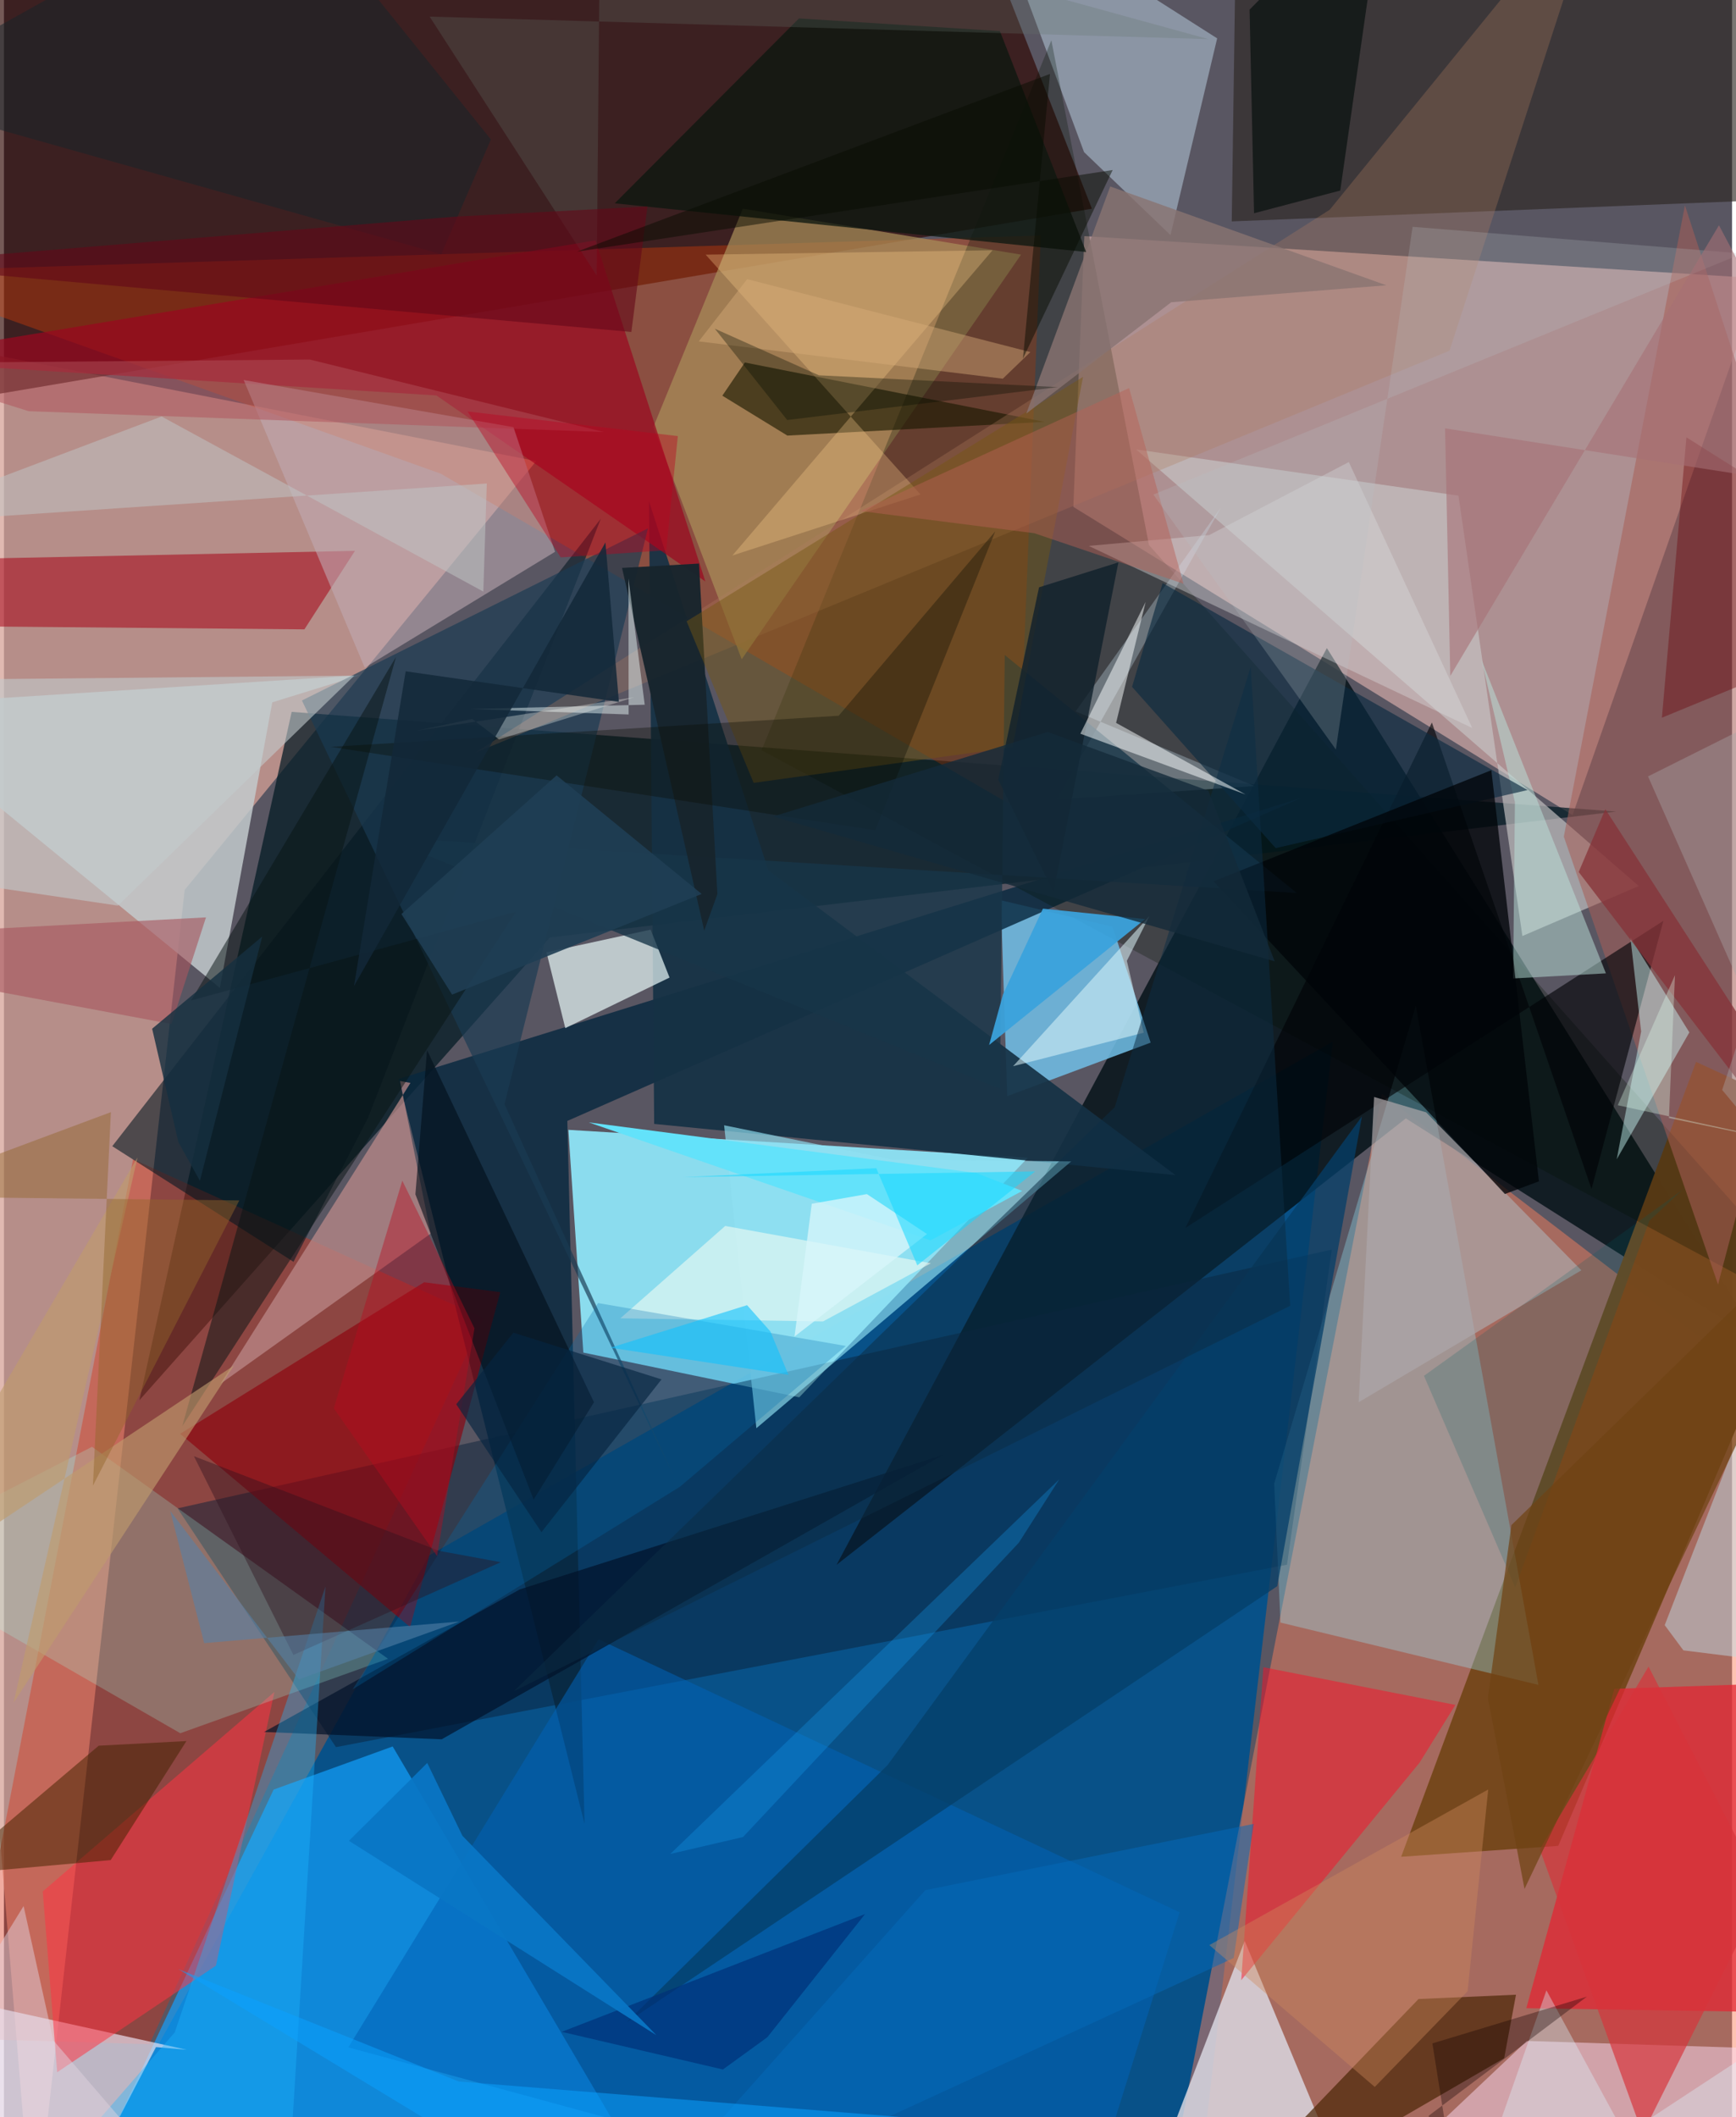 <svg xmlns="http://www.w3.org/2000/svg" width="228" height="278" viewBox="0 0 836 1024"><path fill="#595662" d="M0 0h836v1024H0z"/><path fill="#06518a" fill-opacity=".965" d="M20.996 1086l557.8-34.372 64.086-547.856-437.227 248.533z"/><path fill="#d5a197" fill-opacity=".745" d="M87.43 430.4L14.331 1086-62 160.426l319.494 62.592z"/><path fill="#90e8fa" fill-opacity=".918" d="M273.04 546.466l222.264 13.507-110.576 115.858-104.44-21.633z"/><path fill="#f1bfb9" fill-opacity=".557" d="M758.84 394.236l91.086-259.57-327.272-20.456-5.317 130.954z"/><path fill="#fc815c" fill-opacity=".471" d="M567.305 1039.196l99.327-510.163L898 706.146l-24.302 321.432z"/><path fill="#031117" fill-opacity=".816" d="M402.784 756.844l237.207-443.389L850.51 650.094 678.187 540.932z"/><path fill="#2e0501" fill-opacity=".659" d="M462.501-62h-479.03l7.263 253.64 535.6-90.692z"/><path fill="#021923" fill-opacity=".725" d="M779.972 392.527l-640.79-48.21-73.675 332.93 198.598-223.812z"/><path fill="#eb4200" fill-opacity=".341" d="M-62 131.542l273.335 97.571 279.056 162.015 11.216-277.242z"/><path fill="#12a2ff" fill-opacity=".682" d="M330.107 1086L188.053 844.698l-57.602 20.865L26.507 1086z"/><path fill="#d93015" fill-opacity=".404" d="M70.362 988.713l161.501-351.122-169.41-76.92-81.89 425.385z"/><path fill="#75481d" fill-opacity=".988" d="M675.93 898.054l142.656-384.456L898 550.138 751.916 892.795z"/><path fill="#0b223a" fill-opacity=".494" d="M620.705 756.786l21.647-152.394-558.376 125.15 76.641 115.488z"/><path fill="#6fbce3" fill-opacity=".871" d="M536.263 448.221l18.477 56.058-69.398 25.92-3.086-94.788z"/><path fill="#08273e" fill-opacity=".82" d="M190.905 521.887l89.966 360.285-8.328-340.018 355.103-156.28z"/><path fill="#96eeff" fill-opacity=".322" d="M614.504 717.557L683.01 486.47l59.322 328.451-124.784-30.141z"/><path fill="#c2cbcd" fill-opacity=".843" d="M104.446 477.806l25.357-138.116 42.31-13.087L-62 341.487z"/><path fill="#dbdae3" fill-opacity=".827" d="M661.565 1086H504.133h39.508l56.593-147.244z"/><path fill="#2d2621" fill-opacity=".635" d="M898 94.989L593.973 107.08l1.693-118.07 263.558-11.855z"/><path fill="#153145" fill-opacity=".918" d="M566.767 568.37L314.555 543.6l-2.503-301.112 57.722 178.462z"/><path fill="#a88e59" fill-opacity=".718" d="M357.42 100.942l-43.229 105.52 42.704 112.417L492.04 123.156z"/><path fill="#eee5f4" fill-opacity=".667" d="M73.508 990.112l-39.87 76.658L-62 958.212l150.422 33.182z"/><path fill="#e22632" fill-opacity=".741" d="M890.346 813.056L898 973.854l-161.52-2.566 42.56-154.468z"/><path fill="#a0b0bf" fill-opacity=".706" d="M564.339 113.699l-41.812-40.121-46.746-125.79L586.91 18.552z"/><path fill="#c7c6c5" fill-opacity=".659" d="M790.878 428.535l-56.305 24.189-30.92-212.995-155.943-22.35z"/><path fill="#031100" fill-opacity=".271" d="M366.533 362.859l526.915 283.174-339.53-382.426-47.214-244.12z"/><path fill="#a50013" fill-opacity=".533" d="M169.809 266.425l-24.464 37.977-177.489-1.623-17.103-31.794z"/><path fill="#e3f3f3" fill-opacity=".722" d="M262.458 460.602l9.102 36.674 50.429-24.46-9.134-23.175z"/><path fill="#8e000c" fill-opacity=".635" d="M240.098 624.966l-36.832-4.773-118.034 73.289 111.255 93.494z"/><path fill="#fbd9f2" fill-opacity=".506" d="M812.055 1067.126L632.061 1086l104.634-98.876 126.486 4.043z"/><path fill="#9a0720" fill-opacity=".714" d="M286.182 116.257L-62 174.24l271.206 17.027 130.105 89.963z"/><path fill="#c0abb4" fill-opacity=".569" d="M174.523 322.928l92.084-56.05-20.112-60.279-130.536-22.804z"/><path fill="#a75e56" fill-opacity=".545" d="M813.202 99.294L754.619 404.67l74.6 216.592L898 360.098z"/><path fill="#0161b6" fill-opacity=".557" d="M518.476 1086L166.6 990.228l121.081-197.36 281.08 132.044z"/><path fill="#ff3442" fill-opacity=".529" d="M25.74 1002.273l-6.976-87.453 112.055-96.458-28.268 132.357z"/><path fill="#4c2706" fill-opacity=".71" d="M569.8 1086l155.96-90.53 5.72-30.698-47.157 2.091z"/><path fill="#a3ffea" fill-opacity=".231" d="M85.307 838.304l100.512-36L42.594 699.767-62 753.508z"/><path fill="#041722" fill-opacity=".58" d="M52.4 554.379l87.67 55.92 35.955-69.379 112.698-290.013z"/><path fill="#fb0d26" fill-opacity=".478" d="M684.848 852.511l-86.298 105.24 10.72-151.371 92.886 18.214z"/><path fill="#90e1f2" fill-opacity=".655" d="M429.91 560.88l-81.518-16.623L364 690.783l152.33-129.057z"/><path fill="#bc8a8b" fill-opacity=".722" d="M104.8 669.253l91.852-145.475-5.06-.938 14.835 73.83z"/><path fill="#1a1800" fill-opacity=".624" d="M358.43 175.334l144.995 28.707-124.43 6.64-31.468-19.299z"/><path fill="#000305" fill-opacity=".624" d="M768.01 575.1l-77.215-225.653L571.58 593.88l231.203-148.507z"/><path fill="#0d1810" fill-opacity=".776" d="M295.48 98.347l89.118-89.435 97.216 6.116 41.727 106.856z"/><path fill="#1a3a52" fill-opacity=".671" d="M242.151 534.054l69.397-278.496L144.146 338.8l180.756 377.102z"/><path fill="#af7b5e" fill-opacity=".31" d="M774.526-62L699.33 169.612l-471.7 194.621L641.4 101.42z"/><path fill="#d2eafe" fill-opacity=".29" d="M509.346 386.734l79.369-141.23-70.265 98.559 86.525 36.112z"/><path fill="#cdfdfa" fill-opacity=".451" d="M792.025 498.895l-5.222-45.551 28.542 45.98-35.148 61.393z"/><path fill="#aca7a9" fill-opacity=".702" d="M655.365 678.202l107.75-63.814-75.134-76.396-25.145-7.44z"/><path fill="#fdfff4" fill-opacity=".529" d="M348.937 592.943l99.484 18.055-52.186 28.133-98.044-1.498z"/><path fill="#001129" fill-opacity=".678" d="M454.432 703.632l-204.85 65.09-123.756 68.968 85.928 3.545z"/><path fill="#183649" fill-opacity=".788" d="M625.423 431.913L183.476 404.97l298.327 121.592 2.35-209.764z"/><path fill="#bae2d9" fill-opacity=".506" d="M730.092 473.24l44.883-2.463-60.194-151.636 16.177 68.826z"/><path fill="#043f68" fill-opacity=".757" d="M656.943 539.99L427.491 853.685l-126.269 124.45L615.967 767.19z"/><path fill="#006fb1" fill-opacity=".275" d="M327.003 719.1l80.279-68.098-119.879-20.755L168.648 817.1z"/><path fill="#432400" fill-opacity=".522" d="M88.28 842.087l-36.641 57.57-79.48 7.157 73.68-62.484z"/><path fill="#dadadc" fill-opacity=".404" d="M583.053 258.802l-58.288 5.23 185.553 88.076-59.715-128.63z"/><path fill="#ffd190" fill-opacity=".302" d="M352.399 268.674l91.006-29.52-103.954-115.988 138.794-2.125z"/><path fill="#0c2b40" fill-opacity=".647" d="M615.232 410.204l121.858-28.08L560.526 282.01l-14.78 50.204z"/><path fill="#bfdce7" fill-opacity=".478" d="M803.422 786.027l9.053 12.196L898 808.909l-22.96-207.218z"/><path fill="#000508" fill-opacity=".765" d="M742.573 571.366l-23.02-198.848-134.407 53.747L726.118 577.5z"/><path fill="#17252d" fill-opacity=".961" d="M345.138 432.438l-6.373 17.647-39.755-175.398 37.222-2.109z"/><path fill="#ddf5f9" fill-opacity=".537" d="M551.377 499.488l-63.185 16.188 65.97-72.631-10.942 21.67z"/><path fill="#63e2fa" d="M448.262 599.926l-165.354-57.058 187.485 24.465 22.204 8.682z"/><path fill="#091110" fill-opacity=".714" d="M646.467 92.161L668.527-62 602.6 4.65l2.153 98.49z"/><path fill="#1eb7ff" fill-opacity=".361" d="M138.513 1043.587l-104.105-5.119 48.212-55.467 72.93-215.661z"/><path fill="#081414" fill-opacity=".51" d="M189.636 317.776L90.541 483.879l157.221-42.921L86.268 689.78z"/><path fill="#765613" fill-opacity=".455" d="M330.249 300.492l191.78-118.206-34.08 179.106-125.276 17.251z"/><path fill="#000d18" fill-opacity=".58" d="M199.048 577.661l5.63-69.726 80.768 170.3-29.207 47.047z"/><path fill="#0c2d44" fill-opacity=".518" d="M246.703 817.952l290.685-282.497 65.76-212.942 19.099 309.034z"/><path fill="#3aa2dc" fill-opacity=".945" d="M483.301 480.958l-6.721 24.48 75.478-60.903-49.43-5.06z"/><path fill="#d6333b" fill-opacity=".675" d="M795.596 806.053l-52.592 88.43 49.734 137.563 58.705-117.36z"/><path fill="#a8575f" fill-opacity=".616" d="M-62 468.576l37.924-18.372 121.812-6.501-16.678 51.575z"/><path fill="#6c060b" fill-opacity=".396" d="M887.616 311.916l-85.548 35.213 11.868-135.593L898 264.482z"/><path fill="#10202b" fill-opacity=".812" d="M481.012 377.1l26.73 54.398 31.392-159.504-38.396 12.074z"/><path fill="#ecfafa" fill-opacity=".459" d="M309.984 340.85l-84.931 2.072 77.143 2.644-.072-65.752z"/><path fill="#fbfffe" fill-opacity=".506" d="M552.311 291.13l-31.579 63.737 79.92 29.39-62.631-34.625z"/><path fill="#090e05" fill-opacity=".345" d="M479.567 256.989l-58.082 144.57-263.362-40.335 245.682-15.04z"/><path fill="#897471" fill-opacity=".804" d="M494.564 200.048l70.12-53.866 104.063-8.192-133.558-47.81z"/><path fill="#14242b" fill-opacity=".506" d="M235.564 67.463L131.384-62-62 45.838l273.564 77.11z"/><path fill="#b76054" fill-opacity=".463" d="M498.457 257.9l-84.106-10.732 129.962-59.499 26.333 94.665z"/><path fill="#66736b" fill-opacity=".263" d="M288.53-62l-1.758 195.282L205.927 8.036 582.654 18.92z"/><path fill="#c2cbcd" fill-opacity=".592" d="M-34.621 328.744l204.124-1.975-114.37 111.245-102.371-15.095z"/><path fill="#bfc5c6" fill-opacity=".518" d="M-61.927 253.661l295.51-19.805-1.68 52.28-155.637-84.698z"/><path fill="#bac1c6" fill-opacity=".235" d="M556.048 239.205l88.298 123.302 37.113-252.804 159.508 12.916z"/><path fill="#0569ba" fill-opacity=".514" d="M292.76 1086l302.15-138.976 9.683-64.867L445.7 914.215z"/><path fill="#cf8a5e" fill-opacity=".392" d="M718.044 865.512l-134.916 75.26 80.034 68.611 44.906-46.272z"/><path fill="#640719" fill-opacity=".596" d="M303.523 160.552L-62 127.89l280-23.08 93.316-4.959z"/><path fill="#c09b6d" fill-opacity=".627" d="M111.29 660.422L4.657 823.534l59.95-263.726L-62 776.068z"/><path fill="#006063" fill-opacity=".196" d="M796.02 590.406l-64.902 177.338-44.161-102.307 124.999-89.89z"/><path fill="#a76f75" fill-opacity=".584" d="M699.695 326.926l129.983-217.977L898 238.47l-200.831-31.286z"/><path fill="#003078" fill-opacity=".678" d="M269.834 982.733l146.75-56.976-47.322 59.62-21.462 15.561z"/><path fill="#b25259" fill-opacity=".498" d="M290.242 208.961L11.985 198.886-62 175.702l209.935-1.813z"/><path fill="#d8ac7a" fill-opacity=".435" d="M336.117 165.109l147.104 18.054 13.333-12.874-137.006-35.275z"/><path fill="#863438" fill-opacity=".765" d="M898 582.08l-59.89-60.503-76.294-99.814 12.885-30.378z"/><path fill="#6f4314" fill-opacity=".722" d="M729.273 737.624l-11.392 83.636 17.73 92.333L898 573.057z"/><path fill="#92652a" fill-opacity=".455" d="M-57.562 578.651l171.415 1.943L43.04 718.567l8.696-180.664z"/><path fill="#dfd4df" fill-opacity=".478" d="M9.503 921.89l14.384 64.97 85.25 99.14-155.855-72.82z"/><path fill="#bc011e" fill-opacity=".404" d="M224.266 199.008l45.061 70.586 51.053-3.45 5.621-55.217z"/><path fill="#2f131e" fill-opacity=".412" d="M91.903 704.311l48.118 96.135 100.322-44.866-29.79-5.485z"/><path fill="#d8f6fa" fill-opacity=".773" d="M390.8 582.219l-8.352 64.221 64.1-49.579-29.084-19.321z"/><path fill="#17a0f1" fill-opacity=".29" d="M322.346 896.7l188.19-181.205-19.567 30.647L357.536 888.51z"/><path fill="#b90a1e" fill-opacity=".412" d="M227.618 642.457l-18.094 110.16-49.942-71.451 33.13-110.12z"/><path fill="#dbf5fe" fill-opacity=".365" d="M898 957.838L813.253 1086l-67.05-123.353L702.924 1086z"/><path fill="#aaa3a7" fill-opacity=".404" d="M831.225 527.17L898 324.198l-102.643 51.326L898 607.717z"/><path fill="#12c1fe" fill-opacity=".596" d="M370.759 643.949l-11.255-12.687-66.068 20.58 86.08 13.111z"/><path fill="#062540" fill-opacity=".643" d="M260.025 741.067l58.091-73.907-71.689-22.597-27.623 34.636z"/><path fill="#18d7ff" fill-opacity=".553" d="M422.005 565.01l-93.672 4.331 170.575-2.786-57.056 45.454z"/><path fill="#050d00" fill-opacity=".337" d="M394.248 181.523l115.519 5.71-130.854 15.92-35.024-44.173z"/><path fill="#f9f8f4" fill-opacity=".318" d="M304.859 337.25l-104.98 16.14 26.641-5.669 13 9.925z"/><path fill="#5582a8" fill-opacity=".565" d="M96.863 794.717l123.424-10.438-77.645 27.97-62.21-81.482z"/><path fill="#0976c5" fill-opacity=".933" d="M204.775 852.68l-37.89 37.653 148.716 93.999-93.804-96.427z"/><path fill="#dcfbea" fill-opacity=".349" d="M892.911 558.908l-112.206-24.343 27.686-62.903-2.91 69.076z"/><path fill="#122738" fill-opacity=".843" d="M194.34 324.688l103.154 14.795-6.518-77.107-121.65 214.593z"/><path fill="#100" fill-opacity=".337" d="M691.041 988.314l15.49 97.686-17.3-62.678 76.56-57.62z"/><path fill="#070b01" fill-opacity=".478" d="M277.2 121.722l228.832-85.958-13.076 137.671 43.41-91.204z"/><path fill="#162f40" fill-opacity=".808" d="M94.803 571.133l30.14-118.152-53.26 44.576 12.7 54.892z"/><path fill="#0aa2ff" fill-opacity=".522" d="M84.336 952.362L304.728 1086l168.784-58.868-253.492-20.374z"/><path fill="#132a39" fill-opacity=".792" d="M614.747 464.973l-32.079-82.511-77.726-28.435-132.916 40.895z"/><path fill="#1f3e54" fill-opacity=".906" d="M216.797 481.055l120.73-48.683-70.165-57.351-75.08 67.056z"/></svg>